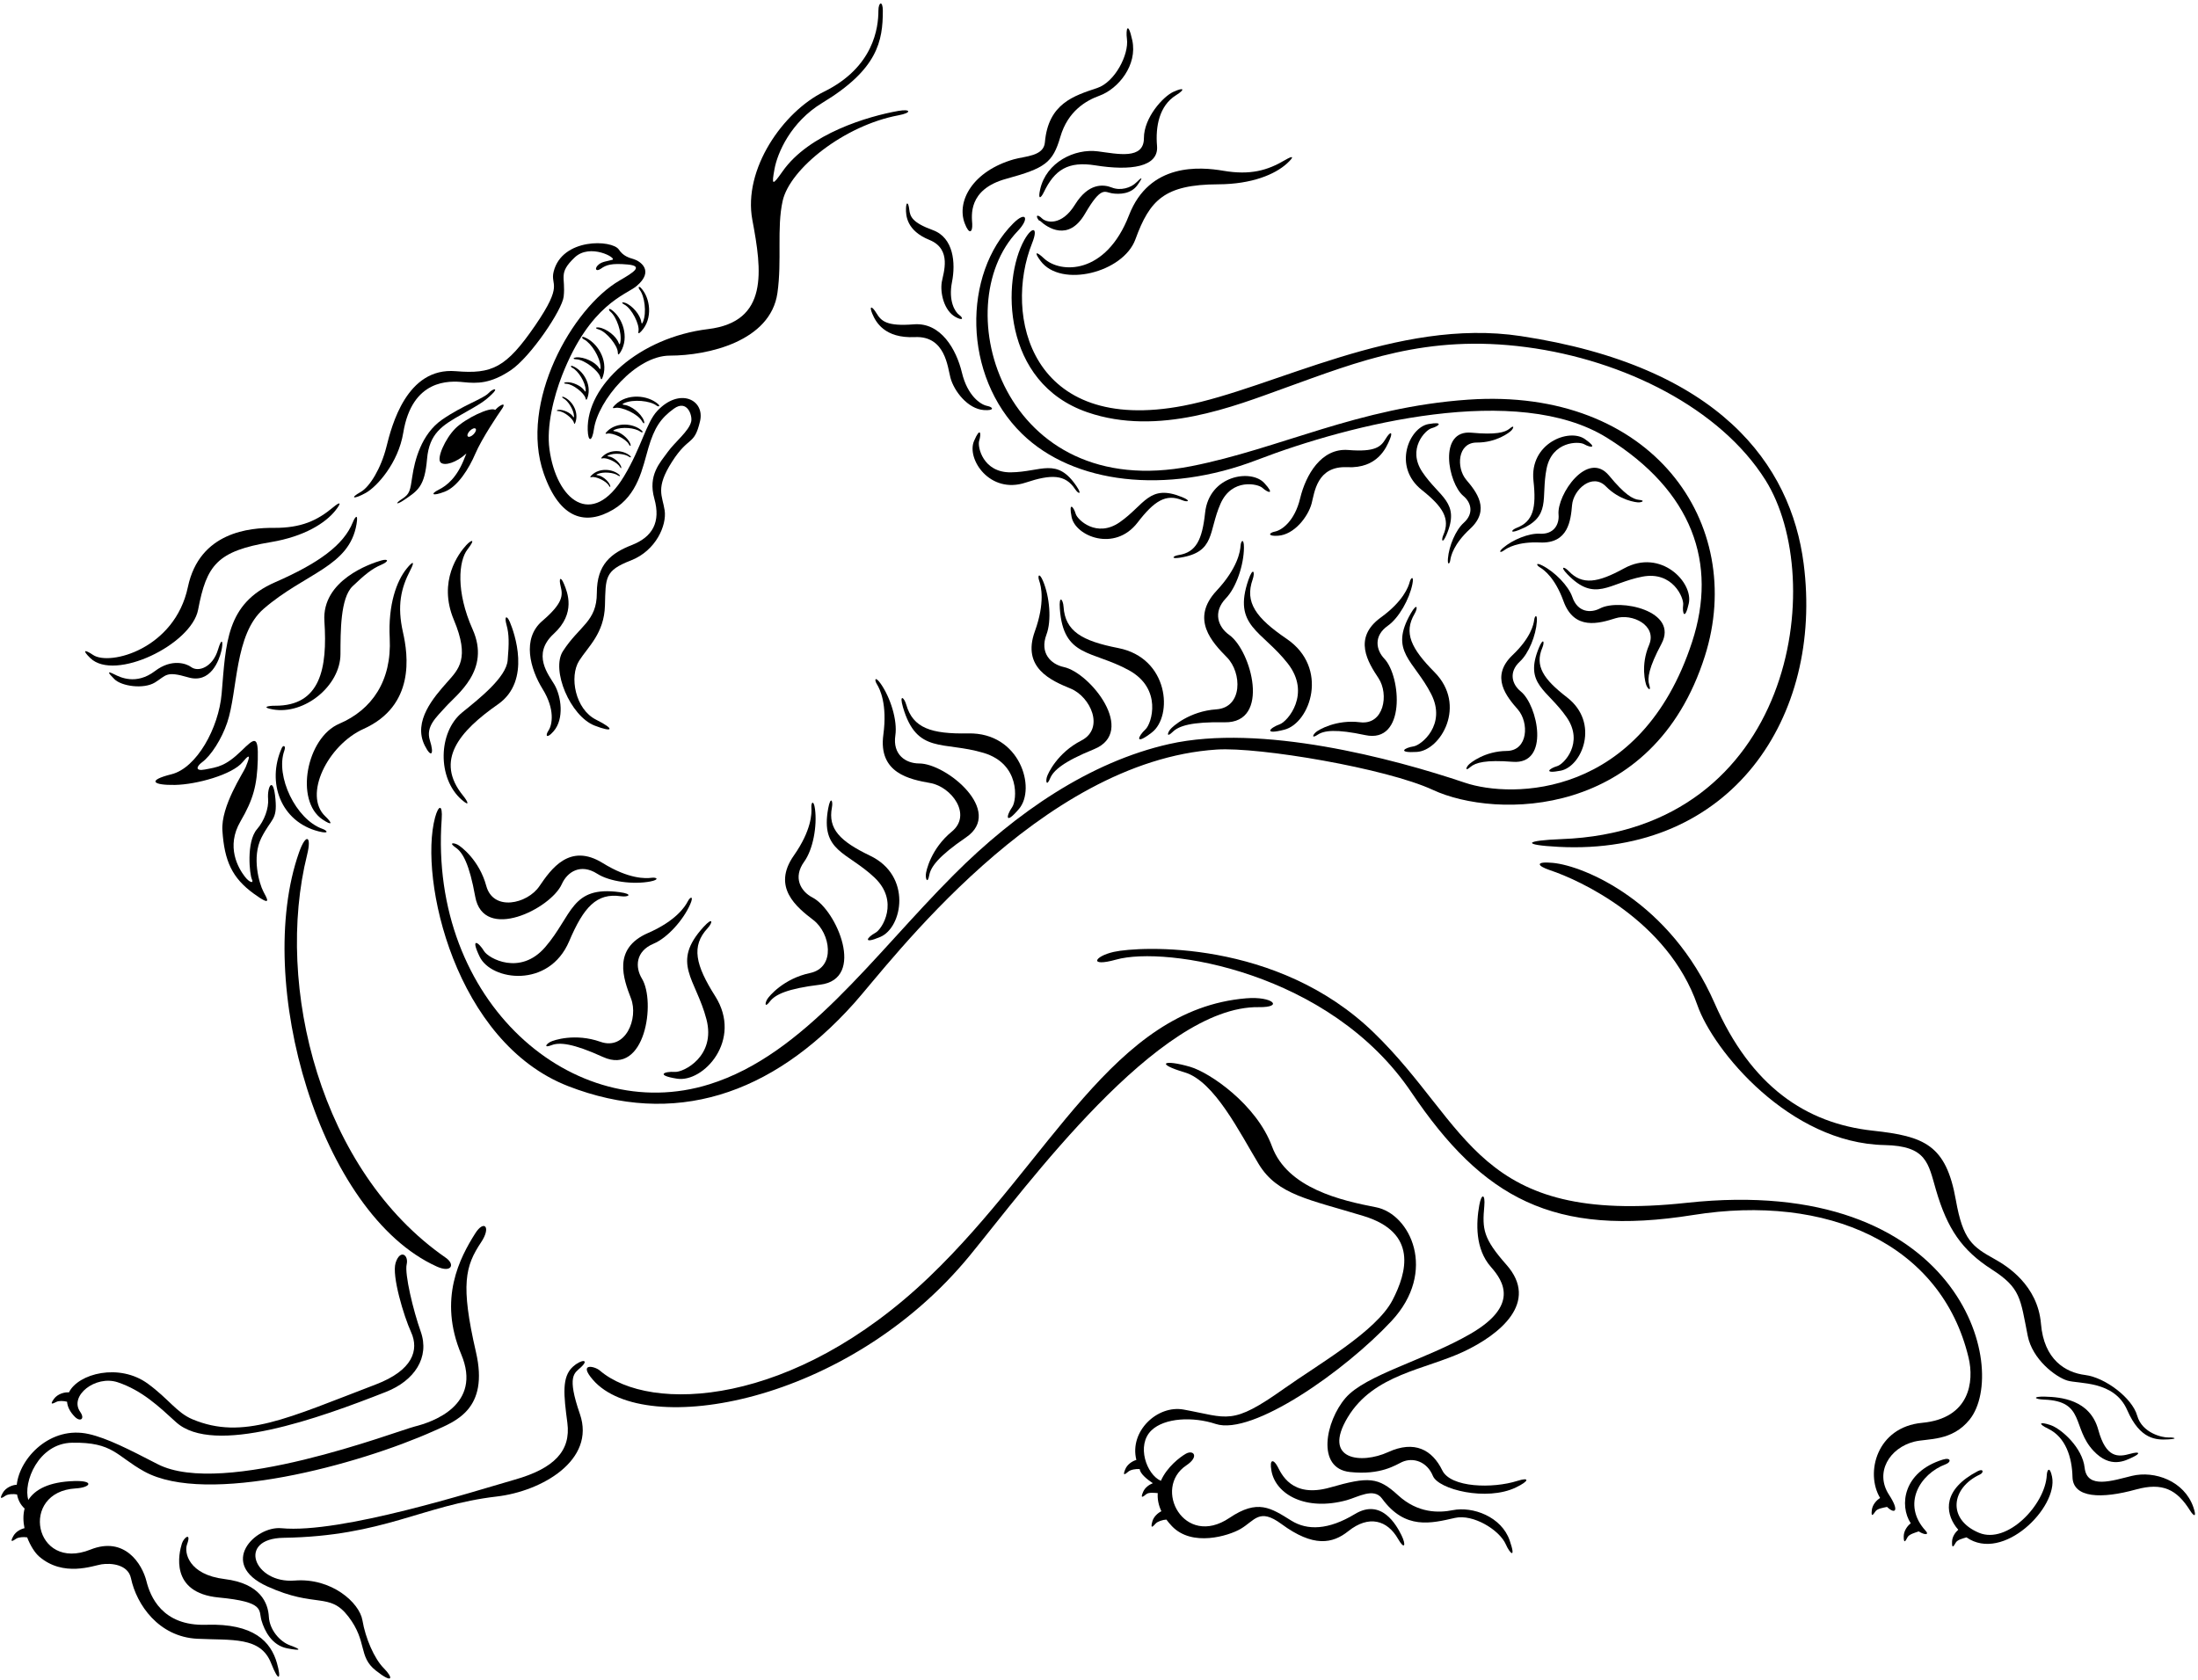 <?xml version="1.0" encoding="UTF-8"?>
<svg xmlns="http://www.w3.org/2000/svg" xmlns:xlink="http://www.w3.org/1999/xlink" width="497pt" height="380pt" viewBox="0 0 497 380" version="1.1">
<g id="surface1">
<path style=" stroke:none;fill-rule:nonzero;fill:rgb(0%,0%,0%);fill-opacity:1;" d="M 110.496 88.875 C 109.254 90.195 104.809 91.562 99.996 94.875 C 95.184 98.188 93.746 104.312 93.246 107.625 C 92.746 110.938 92.684 111.688 90.934 112.812 C 89.184 113.938 89.621 114.25 91.371 113.062 C 94.492 110.945 96.023 110.055 96.559 103.812 C 97.059 98 99.996 96.188 104.434 93.688 C 108.793 91.23 109.59 90.719 111.246 89.125 C 112.809 87.625 111.496 87.812 110.496 88.875 "/>
<path style=" stroke:none;fill-rule:nonzero;fill:rgb(0%,0%,0%);fill-opacity:1;" d="M 112.809 91.938 C 112.594 92.086 112.305 92.355 111.973 92.699 C 110.906 91.895 105.199 94.641 102.945 96.906 C 100.656 99.211 98.688 103.645 99.621 104.57 C 100.508 105.453 103.23 104.594 105.461 102.543 C 105.34 102.824 105.227 103.102 105.121 103.375 C 103.371 108 101.059 109.812 99.184 110.75 C 97.309 111.688 97.621 112.312 100.559 111.188 C 103.496 110.062 106.059 105.938 107.496 102.562 C 108.934 99.188 112.703 93.598 113.434 92.562 C 114.184 91.5 114.008 91.105 112.809 91.938 Z M 107.066 98.219 C 106.586 98.703 106.012 98.91 105.785 98.688 C 105.562 98.465 105.77 97.891 106.254 97.406 C 106.738 96.926 107.312 96.715 107.535 96.938 C 107.762 97.16 107.551 97.734 107.066 98.219 "/>
<path style=" stroke:none;fill-rule:nonzero;fill:rgb(0%,0%,0%);fill-opacity:1;" d="M 82.746 111.438 C 85.211 110.051 90.051 104.742 91.184 97.855 C 93.184 85.688 101.621 86.082 104.789 86.418 C 107.953 86.75 110.953 86.75 115.453 83.75 C 119.953 80.75 127.121 70.082 127.453 67.082 C 127.953 62.602 126.102 61.879 129.934 58.23 C 133.434 54.895 139.621 58.418 138.453 58.75 C 137.289 59.082 136.227 59.145 135.453 59.75 C 134.281 60.672 134.727 61.582 135.891 60.75 C 137.059 59.918 138.246 59.48 141.914 59.812 C 145.578 60.145 143.289 61.582 140.121 63.418 C 129.355 69.648 117.332 91.07 122.953 107.082 C 126.621 117.531 132.504 118.852 138.621 115.25 C 144.289 111.918 145.289 105.75 146.621 101.25 C 147.953 96.75 149.371 94.582 152.371 92.418 C 155.371 90.25 156.609 93.938 156.289 95.332 C 155.789 97.5 152.621 99.918 150.953 102.25 C 149.289 104.582 146.453 107.418 147.953 112.75 C 149.453 118.082 147.539 121.418 142.871 123.25 C 138.203 125.082 134.953 127.582 134.953 134.082 C 134.953 140.582 131.008 141.48 127.289 147.25 C 124.547 151.496 128.957 161.941 134.453 164.082 C 138.543 165.676 139.227 164.969 134.789 162.75 C 130.055 160.383 128.688 153.004 130.953 149.418 C 132.953 146.25 136.621 143.25 136.789 136.918 C 136.953 130.582 136.715 129.043 142.621 126.75 C 148.355 124.523 150.789 118.75 150.289 115.418 C 149.789 112.082 148.121 110.418 151.953 104.418 C 155.789 98.418 156.953 100.918 158.289 95.25 C 159.434 90.379 153.652 87.551 148.621 92.918 C 146.121 95.582 145.035 101.172 141.121 107.668 C 133.84 119.746 125.801 113.078 124.238 101.578 C 123.539 96.434 125.172 89.777 127.121 84.812 C 133.434 68.75 141.559 66.688 143.934 64.688 C 148.086 61.191 144.66 59.008 143.312 58.609 C 142.215 58.285 140.918 57.914 139.934 56.438 C 138.426 54.176 127.105 53.746 125.184 61.438 C 124.371 64.688 127.559 64.062 120.996 73.625 C 114.434 83.188 111.246 84.625 103.059 83.938 C 91.922 83.004 88.559 96.312 87.371 101.062 C 86.184 105.812 83.652 110.074 81.559 111.25 C 78.891 112.75 80.078 112.938 82.746 111.438 "/>
<path style=" stroke:none;fill-rule:nonzero;fill:rgb(0%,0%,0%);fill-opacity:1;" d="M 122.621 140.418 C 117.953 144.418 119.871 151.25 122.703 155.832 C 125.539 160.418 124.871 163.918 124.039 165.168 C 123.203 166.418 123.621 167.168 125.203 165.332 C 127.609 162.551 126.914 157.504 125.371 154.832 C 124.121 152.668 120.121 148 125.203 143.332 C 130.289 138.668 128.289 133.918 127.539 132.082 C 126.789 130.25 126.289 130.668 126.789 132.668 C 127.289 134.668 127.289 136.418 122.621 140.418 "/>
<path style=" stroke:none;fill-rule:nonzero;fill:rgb(0%,0%,0%);fill-opacity:1;" d="M 104.539 161.082 C 99.02 165.543 98.859 176.012 104.371 180.832 C 106.371 182.582 105.789 181.25 104.703 179.918 C 98.227 171.941 103.879 165.363 112.621 159.25 C 120.254 153.914 116.23 142.906 115.289 140.668 C 114.621 139.082 113.953 139.25 114.539 141.332 C 115.121 143.418 115.121 145.5 114.789 149.332 C 114.453 153.168 108.453 157.918 104.539 161.082 "/>
<path style=" stroke:none;fill-rule:nonzero;fill:rgb(0%,0%,0%);fill-opacity:1;" d="M 62.199 159.59 C 60.48 159.582 59.078 159.961 61.695 160.426 C 68.906 161.699 76.965 155.02 76.984 147.922 C 77 142.887 76.945 135.234 79.723 132.574 C 82.504 129.914 84.129 128.609 86.117 127.758 C 88.105 126.906 87.82 126.281 86.168 126.754 C 83.832 127.422 72.73 131.184 73.352 140.473 C 74.062 151.117 72.477 159.645 62.199 159.59 "/>
<path style=" stroke:none;fill-rule:nonzero;fill:rgb(0%,0%,0%);fill-opacity:1;" d="M 106.871 142.332 C 103.039 133.75 103.703 126.832 105.703 124.25 C 107.703 121.668 106.539 122.082 105.453 123.25 C 103.727 125.109 98.953 131.418 102.621 140.168 C 106.289 148.918 103.703 151.332 101.121 154.25 C 98.184 157.566 93.281 163.07 96.039 168.582 C 97.496 171.5 98.227 170.652 97.203 167.418 C 96.203 164.25 98.703 162.168 100.703 159.918 C 103.297 157 111.004 151.582 106.871 142.332 "/>
<path style=" stroke:none;fill-rule:nonzero;fill:rgb(0%,0%,0%);fill-opacity:1;" d="M 76.703 163.668 C 69.316 166.816 66.566 181.074 72.953 185.332 C 75.203 186.832 75.203 186.168 73.539 184.582 C 68.508 179.805 74.121 168.473 82.203 164.832 C 93.895 159.57 92.289 148.168 91.121 143 C 89.758 136.953 90.652 133.027 92.789 128.918 C 93.871 126.832 93.371 126.832 91.953 128.582 C 89.703 131.367 87.734 136.633 88.121 144.332 C 88.602 153.98 84.082 160.52 76.703 163.668 "/>
<path style=" stroke:none;fill-rule:nonzero;fill:rgb(0%,0%,0%);fill-opacity:1;" d="M 20.434 148.832 C 25.961 154.164 43.301 145.762 44.797 137.871 C 46.715 127.773 49.078 124.617 61.246 122.59 C 68.852 121.32 73.574 118.273 75.812 115.48 C 77.219 113.723 77.113 113.23 75.309 114.734 C 71.75 117.703 68.105 119.414 61.906 119.371 C 56.609 119.336 45.125 120.207 42.484 132.746 C 39.527 146.766 24.797 150.648 21.039 148.102 C 19.137 146.812 18.484 146.953 20.434 148.832 "/>
<path style=" stroke:none;fill-rule:nonzero;fill:rgb(0%,0%,0%);fill-opacity:1;" d="M 42.539 153.168 C 47.621 154.668 49.539 149.332 50.039 147.25 C 50.539 145.168 50.203 143.832 49.289 146.918 C 48.129 150.816 44.895 152.098 43.203 150.832 C 42.203 150.082 38.871 148.832 35.039 151.75 C 30.785 154.984 27.141 153.137 25.871 152.5 C 24.203 151.668 24.289 152 25.871 153.582 C 27.453 155.168 32.453 155.918 35.039 154.332 C 37.621 152.75 37.453 151.668 42.539 153.168 "/>
<path style=" stroke:none;fill-rule:nonzero;fill:rgb(0%,0%,0%);fill-opacity:1;" d="M 50.121 156.832 C 49.453 164.668 44.453 173.668 38.789 175.082 C 33.121 176.5 34.621 177.582 39.539 177.5 C 44.453 177.418 52.539 175.168 54.871 172.332 C 57.203 169.5 56.039 172.25 55.539 173.5 C 55.039 174.75 49.918 182.281 50.289 187.832 C 50.742 194.695 52.473 198.527 57.371 202.082 C 61.621 205.168 60.453 203.332 59.539 201.582 C 58.621 199.832 56.871 193.832 59.121 189.418 C 61.371 185 62.703 185.5 62.289 180.75 C 61.809 175.266 60.395 177.844 60.621 180.668 C 60.789 182.75 59.789 185.582 58.121 187.5 C 55.629 190.367 56.453 197.832 56.953 198.832 C 57.453 199.832 56.445 199.637 55.371 198.25 C 53.883 196.324 51.027 191.48 54.371 185.75 C 57.289 180.75 58.121 177.582 58.289 171.832 C 58.453 166.082 57.539 166.918 54.621 169.75 C 50.949 173.316 49.234 173.461 46.293 174.02 C 44.137 174.43 44.348 173.359 45.719 172.348 C 47.715 170.875 50.117 167.133 51.371 163.418 C 53.797 156.23 52.973 143.41 59.621 137.668 C 69.059 129.516 79.008 128.18 80.621 118.5 C 81.039 116 80.289 116.832 79.789 118.082 C 77.719 123.258 72.027 127.375 62.203 131.668 C 51.098 136.52 51.09 145.453 50.121 156.832 "/>
<path style=" stroke:none;fill-rule:nonzero;fill:rgb(0%,0%,0%);fill-opacity:1;" d="M 72.039 188 C 74.562 188.641 74.039 187.832 72.871 187.418 C 66.906 185.285 62.227 175.52 64.289 169.75 C 64.703 168.582 64.039 168.418 63.703 169.168 C 60.234 176.977 63.52 185.844 72.039 188 "/>
<path style=" stroke:none;fill-rule:nonzero;fill:rgb(0%,0%,0%);fill-opacity:1;" d="M 132.891 97.23 C 132.977 100.043 133.883 99.934 134.289 97.082 C 135.223 90.523 143.797 80.418 151.453 80.418 C 160.121 80.418 174.238 77.172 175.789 66.25 C 176.836 58.863 175.609 51.586 176.965 45.457 C 178.586 38.137 190.918 28.363 203.121 26.082 C 206.273 25.496 205.953 24.582 203.121 25.082 C 196.312 26.285 182.93 30.215 176.953 38.75 C 174.621 42.082 174.453 41.918 175.121 38.25 C 175.789 34.582 178.789 27.582 185.953 23.25 C 198.453 15.691 199.621 9.309 199.621 2.418 C 199.621 0.082 198.621 0.418 198.621 2.418 C 198.621 6.164 197.621 15.188 186.289 20.75 C 177.121 25.25 167.953 38.25 170.121 49.75 C 172.289 61.25 173.855 72.742 160.121 74.418 C 144.504 76.32 132.594 87.156 132.891 97.23 "/>
<path style=" stroke:none;fill-rule:nonzero;fill:rgb(0%,0%,0%);fill-opacity:1;" d="M 98.789 286.418 C 102.121 287.918 102.953 285.918 100.789 284.418 C 72.492 264.828 62.027 223.004 69.453 193.25 C 70.512 189.012 69.188 188.312 67.621 192.75 C 57.289 222.027 72.309 274.5 98.789 286.418 "/>
<path style=" stroke:none;fill-rule:nonzero;fill:rgb(0%,0%,0%);fill-opacity:1;" d="M 65.621 372.082 C 63.289 371.25 60.953 368.582 60.789 365.582 C 60.621 362.582 58.953 358.082 50.789 357.082 C 42.621 356.082 41.621 351.082 42.289 349.25 C 43.332 346.379 41.57 347.66 41.137 349.023 C 40.461 351.141 38.258 360.184 49.453 361.25 C 59.953 362.25 58.453 364.082 59.121 366.418 C 59.789 368.75 61.453 372.082 64.953 372.75 C 68.453 373.418 67.953 372.918 65.621 372.082 "/>
<path style=" stroke:none;fill-rule:nonzero;fill:rgb(0%,0%,0%);fill-opacity:1;" d="M 131.289 309.25 C 133.453 307.25 131.371 307.395 129.539 309.062 C 126.996 311.375 127.453 315.418 128.289 321.75 C 129.129 328.145 125.227 332.078 116.453 334.582 C 107.344 337.188 77.121 346.867 63.621 345.582 C 57.719 345.02 49.176 353.625 60.453 358.75 C 71.453 363.75 74.453 359.918 78.789 365.582 C 83.121 371.25 80.953 374.582 84.953 377.75 C 88.953 380.918 88.953 379.418 86.789 377.25 C 84.621 375.082 82.621 370.418 81.953 366.418 C 81.289 362.418 74.953 356.75 66.621 357.418 C 57.461 358.148 53.469 347.918 64.121 347.75 C 86.75 347.398 95.617 340.348 112.289 338.418 C 122.531 337.23 134.734 330.184 131.121 319.75 C 128.121 311.082 129.902 310.527 131.289 309.25 "/>
<path style=" stroke:none;fill-rule:nonzero;fill:rgb(0%,0%,0%);fill-opacity:1;" d="M 281.789 225.75 C 251.598 228.266 237.699 262.348 210.121 288.75 C 179.336 318.227 146.965 319.637 135.621 309.918 C 134.453 308.918 130.621 308.082 134.121 312.082 C 145.738 325.363 191.711 317.559 219.289 283.918 C 232.164 268.207 261.91 227.406 284.621 227.75 C 290.375 227.836 287.789 225.25 281.789 225.75 "/>
<path style=" stroke:none;fill-rule:nonzero;fill:rgb(0%,0%,0%);fill-opacity:1;" d="M 328.496 341.5 C 325.371 342.125 320.621 342.25 316.121 338.125 C 311.621 334 309.496 333.875 300.746 336.375 C 291.996 338.875 289.695 333.156 288.871 331.625 C 287.996 330 286.977 329.785 287.496 332.625 C 288.469 337.922 295.191 341.789 304.496 339.25 C 307.031 338.559 310.629 336.316 312.496 338.875 C 317.73 346.039 323.637 344.461 328.996 343.25 C 333.098 342.324 339.062 345.969 340.496 349.25 C 341.371 351.25 342.871 352.75 341.371 348.375 C 339.508 342.941 332.984 340.602 328.496 341.5 "/>
<path style=" stroke:none;fill-rule:nonzero;fill:rgb(0%,0%,0%);fill-opacity:1;" d="M 343.121 334.875 C 337.508 336.66 328.031 336.426 326.121 332.5 C 323.871 327.875 319.871 325.625 313.871 328.375 C 307.871 331.125 298.871 330.25 304.746 320.5 C 310.621 310.75 322.246 309.75 330.996 305.625 C 339.191 301.762 348.109 294.469 340.621 286 C 335.348 280.035 335.148 277.965 335.621 272.75 C 335.871 270 334.996 269.75 334.496 272.5 C 333.766 276.527 333.52 282.426 337.121 286.5 C 339.996 289.75 343.496 295.25 332.496 301.625 C 322.285 307.543 308.758 310.887 304.246 316.125 C 299.734 321.367 297.551 332.051 305.246 332.875 C 312.246 333.625 315.621 331.25 316.996 330.625 C 319.559 329.461 322.684 330.539 323.996 333.75 C 325.258 336.836 336.152 339.539 342.746 336.375 C 345.871 334.875 345.871 334 343.121 334.875 "/>
<path style=" stroke:none;fill-rule:nonzero;fill:rgb(0%,0%,0%);fill-opacity:1;" d="M 387.703 226.875 C 377.652 203.941 358.293 195.809 351.121 195.125 C 347.184 194.75 347.371 195.75 350.559 196.812 C 357.047 198.973 377.094 208.039 383.809 227.312 C 387.391 237.586 404.668 258.516 426.121 258.938 C 435.684 259.125 435.996 263.062 437.746 269.062 C 440.328 277.918 443.629 282.719 450.371 287.062 C 456.906 291.273 456.809 293.52 458.496 302.062 C 459.559 307.438 464.809 311.375 467.434 312.188 C 470.059 313 478.059 312.125 480.996 318.875 C 483.934 325.625 487.621 325.625 490.184 325.5 C 492.746 325.375 491.559 325 490.309 325.062 C 489.059 325.125 484.371 324.125 483.246 320.125 C 482.121 316.125 475.996 311.5 471.496 310.938 C 466.996 310.375 462.168 307.438 461.496 299.375 C 460.766 290.605 453.766 286.254 451.059 284.75 C 445.984 281.93 443.855 280.457 442.246 271.375 C 440.035 258.895 435.164 256.953 423.496 255.688 C 408.301 254.039 395.93 245.641 387.703 226.875 "/>
<path style=" stroke:none;fill-rule:nonzero;fill:rgb(0%,0%,0%);fill-opacity:1;" d="M 474.453 323.332 C 472.574 316.438 465.863 315.93 462.453 315.832 C 459.453 315.75 459.953 316.418 462.203 316.5 C 471.535 316.844 468.457 322.848 473.371 328.082 C 477.203 332.168 480.539 330.332 482.289 329.5 C 484.098 328.641 483.789 328.168 481.703 328.75 C 478.945 329.523 476.215 329.781 474.453 323.332 "/>
<path style=" stroke:none;fill-rule:nonzero;fill:rgb(0%,0%,0%);fill-opacity:1;" d="M 495.953 340.832 C 493.918 334.926 487.215 332.492 482.039 333.75 C 477.719 334.801 471.906 336.836 471.371 331.918 C 470.871 327.332 466.07 323.074 463.621 322.25 C 461.184 321.43 460.703 321.918 463.121 323.082 C 467.117 325.012 468.516 329.598 468.621 334 C 468.738 338.809 475.227 338.973 482.953 336.832 C 489.004 335.16 492.238 336.84 495.203 341.582 C 496.039 342.918 496.789 343.25 495.953 340.832 "/>
<path style=" stroke:none;fill-rule:nonzero;fill:rgb(0%,0%,0%);fill-opacity:1;" d="M 128.496 245.625 C 152.324 254.863 174.406 247.789 193.121 226.875 C 201.23 217.816 235.055 172.102 275.121 169.5 C 284.746 168.875 313.496 173.75 323.996 178.625 C 338.18 185.211 373.77 185.289 385.496 148.375 C 395.012 118.422 373.578 87.508 331.996 90.375 C 307.098 92.094 289.348 101.48 269.402 105.414 C 226.906 113.801 213.762 69.355 230.121 52.25 C 232.871 49.375 231.996 47.625 229.121 50.5 C 217.695 61.926 217.59 84.949 231.121 98.125 C 242.707 109.406 263.621 111.93 284.246 104 C 305.383 95.875 343.148 86.406 363.371 99 C 382.766 111.074 388.395 127.426 382.621 145.125 C 371.074 180.535 341.879 180.59 331.246 177 C 314.926 171.488 285.066 163.594 264.371 168.25 C 246.496 172.27 229.738 183.723 215.68 197.809 C 197.215 216.309 181.953 238.445 160.43 245.188 C 129.598 254.848 96.93 226.43 99.871 185.25 C 100.121 181.75 99.133 182.031 98.371 184.875 C 94.652 198.785 102.965 235.727 128.496 245.625 "/>
<path style=" stroke:none;fill-rule:nonzero;fill:rgb(0%,0%,0%);fill-opacity:1;" d="M 233.371 55 C 234.871 51.25 233.367 51.125 231.621 54.25 C 226.562 63.293 226.414 86.52 245.879 93.23 C 261.945 98.77 279.176 91.824 290.383 87.785 C 307.305 81.684 322.535 75.523 345.121 78.5 C 367.293 81.422 388.992 92.379 399.172 108.527 C 413.398 131.105 405.629 187.777 353.121 189.75 C 344.695 190.066 343.949 191.059 352.371 191.5 C 391.496 193.559 412.297 162.121 407.836 127.473 C 404.949 105.07 388.797 82.801 343.871 76 C 315.797 71.75 288.047 87.82 267.621 91.75 C 232.953 98.414 226.871 71.25 233.371 55 "/>
<path style=" stroke:none;fill-rule:nonzero;fill:rgb(0%,0%,0%);fill-opacity:1;" d="M 109.953 200.332 C 108.371 194.5 104.234 191.391 103.453 191 C 102.453 190.5 101.453 190.582 103.039 191.668 C 104.621 192.75 106.121 195.332 107.453 202.75 C 109.316 213.098 124.539 205.5 127.039 199.918 C 128.273 197.156 131.289 195.188 135.039 197.582 C 137.895 199.406 143.238 200.062 147.039 199.332 C 149.203 198.918 148.539 198.332 147.289 198.5 C 146.039 198.668 142.203 198.832 136.289 195.168 C 128.809 190.531 124.621 196.5 121.953 200.418 C 119.234 204.41 111.539 206.168 109.953 200.332 "/>
<path style=" stroke:none;fill-rule:nonzero;fill:rgb(0%,0%,0%);fill-opacity:1;" d="M 128.703 212.832 C 131.98 205.113 134.914 201.887 140.371 202.668 C 142.121 202.918 143.297 202.184 140.121 201.75 C 129.105 200.238 129.484 206.965 123.289 214.168 C 117.621 220.75 110.426 216.703 109.453 215.082 C 108.203 213 106.289 211.832 108.453 216.332 C 111.078 221.785 124.137 223.605 128.703 212.832 "/>
<path style=" stroke:none;fill-rule:nonzero;fill:rgb(0%,0%,0%);fill-opacity:1;" d="M 155.508 203.848 C 154.934 204.969 152.891 208.215 146.508 210.996 C 138.441 214.508 140.969 221.348 142.672 225.77 C 144.41 230.277 141.473 237.605 135.777 235.59 C 130.078 233.574 125.164 235.207 124.402 235.625 C 123.422 236.164 122.922 237.035 124.715 236.348 C 126.504 235.66 129.484 235.898 136.34 239.02 C 145.91 243.379 148.32 226.535 145.152 221.305 C 143.586 218.719 143.68 215.117 147.785 213.398 C 150.91 212.086 154.492 208.066 156.051 204.523 C 156.941 202.508 156.082 202.723 155.508 203.848 "/>
<path style=" stroke:none;fill-rule:nonzero;fill:rgb(0%,0%,0%);fill-opacity:1;" d="M 159.105 209.59 C 151.594 217.789 157.344 221.305 159.738 230.496 C 161.93 238.902 154.508 242.516 152.621 242.395 C 150.195 242.234 148.148 243.148 153.078 243.926 C 159.059 244.871 167.98 235.168 161.723 225.281 C 157.238 218.199 156.258 213.945 160 209.902 C 161.203 208.605 161.27 207.227 159.105 209.59 "/>
<path style=" stroke:none;fill-rule:nonzero;fill:rgb(0%,0%,0%);fill-opacity:1;" d="M 183.152 220.039 C 177.238 221.285 173.895 225.238 173.465 225.992 C 172.906 226.961 172.934 227.965 174.105 226.445 C 175.277 224.926 177.941 223.578 185.422 222.672 C 195.863 221.41 189.148 205.773 183.719 202.961 C 181.035 201.566 179.242 198.445 181.848 194.84 C 183.836 192.09 184.797 186.797 184.285 182.961 C 183.992 180.77 183.371 181.402 183.465 182.66 C 183.562 183.918 183.508 187.754 179.508 193.453 C 174.449 200.652 180.168 205.176 183.926 208.062 C 187.758 211.008 189.07 218.793 183.152 220.039 "/>
<path style=" stroke:none;fill-rule:nonzero;fill:rgb(0%,0%,0%);fill-opacity:1;" d="M 187.273 182.785 C 185.457 192.629 191.52 192.566 197.73 198.441 C 203.414 203.809 199.477 210.109 197.977 210.914 C 196.051 211.949 194.922 213.625 199.059 211.867 C 204.07 209.734 206.254 198.074 196.762 193.516 C 189.961 190.246 187.18 187.473 188.109 182.602 C 188.406 181.035 187.801 179.949 187.273 182.785 "/>
<path style=" stroke:none;fill-rule:nonzero;fill:rgb(0%,0%,0%);fill-opacity:1;" d="M 215.203 188.066 C 210.527 191.895 209.375 196.941 209.34 197.812 C 209.289 198.93 209.773 199.809 210.117 197.922 C 210.461 196.031 212.207 193.609 218.434 189.363 C 227.121 183.441 213.969 172.645 207.852 172.645 C 204.824 172.645 201.797 170.695 202.453 166.293 C 202.953 162.941 201.371 157.797 199.152 154.625 C 197.887 152.816 197.629 153.664 198.289 154.738 C 198.953 155.809 200.668 159.242 199.738 166.141 C 198.559 174.859 205.719 176.246 210.383 177.078 C 215.137 177.934 219.883 184.242 215.203 188.066 "/>
<path style=" stroke:none;fill-rule:nonzero;fill:rgb(0%,0%,0%);fill-opacity:1;" d="M 230.422 182.906 C 234.328 178.285 230.656 165.621 218.961 165.848 C 210.578 166.012 206.434 164.648 204.918 159.352 C 204.43 157.648 203.281 156.875 204.184 159.953 C 207.301 170.625 213.285 167.531 222.391 170.25 C 230.715 172.734 229.957 180.953 228.875 182.504 C 227.48 184.496 227.199 186.719 230.422 182.906 "/>
<path style=" stroke:none;fill-rule:nonzero;fill:rgb(0%,0%,0%);fill-opacity:1;" d="M 244.488 167.473 C 239.109 170.227 236.922 174.922 236.699 175.762 C 236.418 176.844 236.707 177.805 237.438 176.031 C 238.172 174.258 240.391 172.258 247.371 169.422 C 257.113 165.461 246.531 152.137 240.551 150.844 C 237.594 150.207 235.047 147.664 236.617 143.5 C 237.812 140.328 237.348 134.965 235.848 131.398 C 234.992 129.363 234.562 130.137 234.98 131.324 C 235.402 132.516 236.359 136.23 233.992 142.777 C 231.004 151.051 237.711 153.914 242.094 155.715 C 246.562 157.551 249.871 164.719 244.488 167.473 "/>
<path style=" stroke:none;fill-rule:nonzero;fill:rgb(0%,0%,0%);fill-opacity:1;" d="M 260.453 165.637 C 265.246 161.941 264.328 148.789 252.848 146.547 C 244.617 144.938 240.852 142.73 240.488 137.23 C 240.371 135.469 239.41 134.469 239.645 137.664 C 240.441 148.758 246.945 146.992 255.27 151.57 C 262.883 155.754 260.41 163.629 259.023 164.914 C 257.246 166.57 256.5 168.684 260.453 165.637 "/>
<path style=" stroke:none;fill-rule:nonzero;fill:rgb(0%,0%,0%);fill-opacity:1;" d="M 275.016 160.41 C 268.984 160.824 265.125 164.277 264.59 164.965 C 263.906 165.848 263.789 166.844 265.164 165.504 C 266.535 164.16 269.359 163.195 276.895 163.336 C 287.406 163.531 282.93 147.117 277.941 143.574 C 275.477 141.824 274.133 138.484 277.215 135.273 C 279.562 132.828 281.25 127.719 281.273 123.848 C 281.289 121.641 280.59 122.18 280.508 123.438 C 280.426 124.699 279.84 128.488 275.09 133.578 C 269.082 140.008 274.117 145.277 277.438 148.66 C 280.824 152.105 281.043 159.996 275.016 160.41 "/>
<path style=" stroke:none;fill-rule:nonzero;fill:rgb(0%,0%,0%);fill-opacity:1;" d="M 283.242 131.035 C 283.828 129.367 283.34 128.074 282.297 131.102 C 278.66 141.613 285.336 142.551 291.184 150.035 C 296.535 156.879 291.16 163.145 289.383 163.781 C 287.094 164.602 285.574 166.254 290.414 165.008 C 296.273 163.496 300.605 151.047 290.934 144.465 C 284.004 139.746 281.414 136.234 283.242 131.035 "/>
<path style=" stroke:none;fill-rule:nonzero;fill:rgb(0%,0%,0%);fill-opacity:1;" d="M 312.223 139.637 C 305.809 144.285 309.352 149.809 311.703 153.363 C 314.102 156.992 312.938 164.004 307.539 163.328 C 302.141 162.656 298.141 165.043 297.551 165.559 C 296.793 166.223 296.52 167.082 297.965 166.133 C 299.406 165.184 302.066 164.816 308.699 166.234 C 317.953 168.219 316.82 152.949 313.023 148.961 C 311.145 146.988 310.531 143.809 313.809 141.504 C 316.301 139.746 318.672 135.52 319.359 132.105 C 319.754 130.16 319.039 130.516 318.75 131.613 C 318.465 132.711 317.297 135.961 312.223 139.637 "/>
<path style=" stroke:none;fill-rule:nonzero;fill:rgb(0%,0%,0%);fill-opacity:1;" d="M 319.652 168.777 C 317.492 169.109 315.867 170.309 320.352 170.039 C 325.789 169.711 331.758 159.461 324.348 151.98 C 319.035 146.621 317.352 143.07 319.859 138.797 C 320.664 137.422 320.461 136.195 319.012 138.691 C 313.996 147.352 319.727 149.328 323.609 156.945 C 327.16 163.91 321.336 168.523 319.652 168.777 "/>
<path style=" stroke:none;fill-rule:nonzero;fill:rgb(0%,0%,0%);fill-opacity:1;" d="M 340.672 169.816 C 335.777 169.859 332.488 172.465 332.023 172.992 C 331.426 173.672 331.289 174.473 332.461 173.457 C 333.637 172.438 335.969 171.793 342.051 172.27 C 350.543 172.938 347.715 159.453 343.855 156.348 C 341.945 154.812 341.023 152.047 343.668 149.598 C 345.688 147.734 347.297 143.684 347.504 140.555 C 347.621 138.773 347.031 139.176 346.902 140.188 C 346.777 141.203 346.121 144.238 342.031 148.121 C 336.863 153.031 340.68 157.539 343.203 160.434 C 345.773 163.383 345.566 169.773 340.672 169.816 "/>
<path style=" stroke:none;fill-rule:nonzero;fill:rgb(0%,0%,0%);fill-opacity:1;" d="M 352.129 173.238 C 350.238 173.789 348.93 175.051 352.898 174.277 C 357.711 173.34 361.816 163.484 354.316 157.691 C 348.941 153.543 347.016 150.578 348.746 146.465 C 349.305 145.145 348.973 144.074 347.977 146.473 C 344.531 154.793 349.883 155.875 354.25 162.211 C 358.242 168.004 353.594 172.809 352.129 173.238 "/>
<path style=" stroke:none;fill-rule:nonzero;fill:rgb(0%,0%,0%);fill-opacity:1;" d="M 361.801 137.578 C 359.629 138.715 356.727 138.453 355.543 135.047 C 354.645 132.453 351.578 129.355 348.793 127.91 C 347.207 127.09 347.34 127.793 348.219 128.316 C 349.094 128.836 351.617 130.656 353.535 135.957 C 355.965 142.656 361.621 140.965 365.281 139.812 C 369.016 138.641 374.789 141.387 372.867 145.891 C 370.945 150.395 372.016 154.449 372.312 155.086 C 372.699 155.906 373.379 156.355 372.914 154.871 C 372.453 153.391 372.797 150.992 375.672 145.609 C 379.684 138.098 366.191 135.285 361.801 137.578 "/>
<path style=" stroke:none;fill-rule:nonzero;fill:rgb(0%,0%,0%);fill-opacity:1;" d="M 381.855 136.473 C 382.922 131.691 375.535 123.98 367.227 128.531 C 361.27 131.797 357.781 132.371 354.703 129.141 C 353.719 128.102 352.605 127.977 354.402 129.848 C 360.648 136.34 363.781 131.871 371.336 130.406 C 378.242 129.066 380.785 135.25 380.59 136.766 C 380.34 138.719 380.973 140.422 381.855 136.473 "/>
<path style=" stroke:none;fill-rule:nonzero;fill:rgb(0%,0%,0%);fill-opacity:1;" d="M 363.848 107.566 C 358.973 101.652 352.008 111.914 352.41 116.355 C 352.609 118.551 351.395 120.879 348.156 120.691 C 345.691 120.551 342.059 122.043 339.906 123.863 C 338.676 124.902 339.309 125.035 340.043 124.48 C 340.777 123.93 343.156 122.453 348.227 122.676 C 354.633 122.953 355.164 117.664 355.465 114.223 C 355.766 110.715 360.031 106.852 363.121 109.992 C 366.207 113.137 369.949 113.637 370.582 113.605 C 371.395 113.566 372.004 113.156 370.609 113.035 C 369.215 112.91 367.34 111.805 363.848 107.566 "/>
<path style=" stroke:none;fill-rule:nonzero;fill:rgb(0%,0%,0%);fill-opacity:1;" d="M 342.953 119.363 C 341.754 119.828 341.266 120.715 343.438 119.859 C 350.98 116.887 348.34 112.746 349.707 105.961 C 350.961 99.754 356.977 99.758 358.176 100.441 C 359.711 101.316 361.348 101.375 358.363 99.289 C 354.75 96.762 345.801 100.262 346.742 108.738 C 347.414 114.812 346.699 117.914 342.953 119.363 "/>
<path style=" stroke:none;fill-rule:nonzero;fill:rgb(0%,0%,0%);fill-opacity:1;" d="M 341.367 96.91 C 340.301 97.809 338.191 98.359 332.723 97.848 C 325.094 97.137 327.457 109.309 330.891 112.156 C 332.59 113.562 333.383 116.062 330.969 118.23 C 329.129 119.879 327.629 123.504 327.398 126.316 C 327.27 127.918 327.809 127.566 327.934 126.652 C 328.062 125.742 328.691 123.02 332.422 119.578 C 337.137 115.23 333.762 111.125 331.531 108.488 C 329.258 105.797 329.527 100.051 333.934 100.074 C 338.34 100.102 341.332 97.805 341.758 97.332 C 342.301 96.727 342.438 96.008 341.367 96.91 "/>
<path style=" stroke:none;fill-rule:nonzero;fill:rgb(0%,0%,0%);fill-opacity:1;" d="M 323.672 96.848 C 325.379 96.375 326.57 95.258 322.988 95.898 C 318.648 96.68 314.82 105.496 321.496 110.805 C 326.277 114.609 327.969 117.305 326.359 120.984 C 325.84 122.164 326.125 123.133 327.051 120.988 C 330.262 113.543 325.465 112.5 321.613 106.742 C 318.098 101.477 322.344 97.215 323.672 96.848 "/>
<path style=" stroke:none;fill-rule:nonzero;fill:rgb(0%,0%,0%);fill-opacity:1;" d="M 313.301 99.258 C 312.234 101.02 310.992 102.254 304.867 101.762 C 298.738 101.266 295.242 107.441 293.984 112.68 C 292.73 117.922 289.773 119.914 288.301 120.203 C 286.828 120.492 286.59 121.316 289.004 121.148 C 292.672 120.895 295.766 116.844 296.574 113.867 C 297.23 111.453 297.723 105.328 304.617 105.648 C 311.512 105.969 313.473 101.203 314.246 99.379 C 315.016 97.555 314.367 97.492 313.301 99.258 "/>
<path style=" stroke:none;fill-rule:nonzero;fill:rgb(0%,0%,0%);fill-opacity:1;" d="M 223.188 91.785 C 221.715 91.496 218.762 89.504 217.504 84.266 C 216.25 79.023 212.75 72.852 206.625 73.344 C 200.496 73.836 199.254 72.605 198.188 70.84 C 197.121 69.074 196.473 69.137 197.246 70.961 C 198.02 72.785 199.98 76.551 206.871 76.23 C 213.766 75.91 214.262 83.039 214.918 85.453 C 215.727 88.43 218.816 92.477 222.484 92.73 C 224.902 92.898 224.664 92.074 223.188 91.785 "/>
<path style=" stroke:none;fill-rule:nonzero;fill:rgb(0%,0%,0%);fill-opacity:1;" d="M 272.492 115.957 C 271.84 122.031 270.477 124.906 266.504 125.516 C 265.23 125.711 264.566 126.473 266.871 126.102 C 274.879 124.824 273.188 120.215 275.988 113.883 C 278.551 108.09 284.426 109.391 285.445 110.316 C 286.758 111.504 288.344 111.914 285.879 109.234 C 282.895 105.984 273.402 107.477 272.492 115.957 "/>
<path style=" stroke:none;fill-rule:nonzero;fill:rgb(0%,0%,0%);fill-opacity:1;" d="M 267.316 112.422 C 259.82 109.344 258.859 114.156 253.168 118.105 C 247.965 121.711 243.629 117.539 243.238 116.219 C 242.738 114.52 241.602 113.348 242.305 116.918 C 243.16 121.246 252.039 124.918 257.234 118.152 C 260.957 113.309 263.621 111.566 267.328 113.117 C 268.516 113.613 269.48 113.312 267.316 112.422 "/>
<path style=" stroke:none;fill-rule:nonzero;fill:rgb(0%,0%,0%);fill-opacity:1;" d="M 228.57 106.812 C 222.238 106.887 220.984 101.004 221.402 99.691 C 221.938 98.004 221.652 96.391 220.234 99.746 C 218.52 103.809 223.816 111.824 231.91 109.133 C 237.711 107.203 240.891 107.254 243.094 110.613 C 243.801 111.691 244.766 111.98 243.473 110.035 C 238.988 103.281 235.492 106.73 228.57 106.812 "/>
<path style=" stroke:none;fill-rule:nonzero;fill:rgb(0%,0%,0%);fill-opacity:1;" d="M 255.277 48.688 C 250.051 62.188 239.754 61.93 236.02 58.398 C 234.348 56.816 233.684 56.855 235.301 59.02 C 239.898 65.172 253.988 61.66 256.734 54.117 C 259.973 45.238 263.285 41.727 275.43 41.68 C 283.141 41.652 288.293 39.41 290.953 37.012 C 292.621 35.5 292.598 35.004 290.574 36.195 C 286.586 38.551 282.715 39.652 276.602 38.613 C 271.379 37.727 259.906 36.734 255.277 48.688 "/>
<path style=" stroke:none;fill-rule:nonzero;fill:rgb(0%,0%,0%);fill-opacity:1;" d="M 219.836 50.656 C 219.746 48.918 218.742 42.84 227.52 40.434 C 236.297 38.031 238.047 36.82 239.754 30.961 C 241.461 25.098 245.586 22.738 248.578 21.652 C 252.883 20.09 257.246 14.707 256.02 9.094 C 255.031 4.574 254.527 6.637 254.816 8.801 C 255.293 12.352 252.09 18.559 248.102 19.898 C 242.891 21.645 237.023 23.359 236.266 32.199 C 235.996 35.355 231.762 35.305 229.234 36.031 C 219.965 38.691 216.223 45.484 218.141 50.516 C 219.168 53.215 219.93 52.5 219.836 50.656 "/>
<path style=" stroke:none;fill-rule:nonzero;fill:rgb(0%,0%,0%);fill-opacity:1;" d="M 248.258 34.227 C 242.973 33.543 236.578 36.699 235.203 42.797 C 234.637 45.289 235.348 44.875 236.027 43.457 C 238.453 38.418 241.488 36.395 247.684 37.395 C 255.602 38.668 262.031 37.793 261.621 33.004 C 261.242 28.617 262.129 23.906 265.887 21.551 C 268.164 20.125 267.633 19.695 265.301 20.777 C 262.953 21.863 258.652 26.625 258.656 31.234 C 258.664 36.184 252.668 34.797 248.258 34.227 "/>
<path style=" stroke:none;fill-rule:nonzero;fill:rgb(0%,0%,0%);fill-opacity:1;" d="M 245.328 48.344 C 249.043 41.965 249.766 43.453 251.445 43.715 C 253.125 43.977 255.73 43.895 257.184 41.867 C 258.633 39.836 258.168 40.008 256.953 41.246 C 255.738 42.484 253.359 43.188 251.406 42.41 C 249.449 41.637 246.102 41.379 243.07 46.273 C 240.039 51.172 236.566 50.34 235.598 49.379 C 234.629 48.418 234.008 48.645 234.879 49.82 L 235.199 49.965 C 236.812 51.48 241.609 54.727 245.328 48.344 "/>
<path style=" stroke:none;fill-rule:nonzero;fill:rgb(0%,0%,0%);fill-opacity:1;" d="M 144.648 65.539 C 145.746 66.941 146.258 70.68 145.395 72.77 C 145.23 73.168 145.074 73.371 144.988 72.742 C 144.77 71.199 142.969 69.066 141.359 68.477 C 140.781 68.266 140.262 68.387 141.203 68.891 C 142.871 69.781 144.66 73.414 144.371 74.863 C 144.254 75.453 144.387 75.574 145.035 74.875 C 147.664 72.031 147.055 67.371 144.93 65.117 C 144.438 64.594 144.215 64.984 144.648 65.539 "/>
<path style=" stroke:none;fill-rule:nonzero;fill:rgb(0%,0%,0%);fill-opacity:1;" d="M 139.859 77.477 C 139.328 76.012 137.129 74.297 135.43 74.055 C 134.82 73.965 134.336 74.191 135.363 74.492 C 137.18 75.02 139.68 78.203 139.695 79.68 C 139.703 80.281 139.859 80.371 140.348 79.555 C 142.332 76.23 140.773 71.797 138.227 70.027 C 137.637 69.617 137.504 70.051 138.039 70.5 C 139.406 71.645 140.676 75.195 140.266 77.422 C 140.188 77.844 140.078 78.074 139.859 77.477 "/>
<path style=" stroke:none;fill-rule:nonzero;fill:rgb(0%,0%,0%);fill-opacity:1;" d="M 135.414 83.152 C 134.566 81.844 132.035 80.668 130.324 80.812 C 129.715 80.863 129.289 81.195 130.359 81.254 C 132.246 81.359 135.402 83.898 135.754 85.332 C 135.895 85.922 136.066 85.973 136.355 85.066 C 137.543 81.379 135.027 77.41 132.145 76.262 C 131.48 75.996 131.441 76.445 132.07 76.762 C 133.656 77.57 135.695 80.746 135.797 83.004 C 135.816 83.434 135.762 83.684 135.414 83.152 "/>
<path style=" stroke:none;fill-rule:nonzero;fill:rgb(0%,0%,0%);fill-opacity:1;" d="M 132.395 90.051 C 132.508 90.52 132.648 90.562 132.879 89.836 C 133.828 86.887 131.816 83.711 129.512 82.793 C 128.977 82.578 128.949 82.941 129.449 83.195 C 130.719 83.84 132.352 86.379 132.434 88.188 C 132.445 88.531 132.402 88.73 132.129 88.305 C 131.449 87.258 129.422 86.32 128.055 86.434 C 127.566 86.477 127.227 86.742 128.082 86.789 C 129.594 86.871 132.117 88.902 132.395 90.051 "/>
<path style=" stroke:none;fill-rule:nonzero;fill:rgb(0%,0%,0%);fill-opacity:1;" d="M 129.547 94.18 C 129.004 93.34 127.383 92.59 126.285 92.684 C 125.895 92.715 125.625 92.926 126.309 92.965 C 127.52 93.031 129.539 94.656 129.762 95.574 C 129.852 95.949 129.961 95.984 130.148 95.402 C 130.906 93.047 129.297 90.504 127.453 89.77 C 127.023 89.598 127.004 89.887 127.402 90.09 C 128.422 90.605 129.723 92.637 129.789 94.086 C 129.801 94.359 129.766 94.52 129.547 94.18 "/>
<path style=" stroke:none;fill-rule:nonzero;fill:rgb(0%,0%,0%);fill-opacity:1;" d="M 141.145 91.156 C 143.207 90.23 146.961 90.621 148.395 91.676 C 148.961 92.09 149.348 91.855 148.809 91.379 C 146.484 89.324 141.809 88.867 139.051 91.586 C 138.375 92.254 138.496 92.387 139.086 92.246 C 140.523 91.91 144.211 93.586 145.156 95.223 C 145.688 96.152 145.797 95.625 145.566 95.055 C 144.926 93.465 142.734 91.73 141.188 91.566 C 140.555 91.496 140.75 91.336 141.145 91.156 "/>
<path style=" stroke:none;fill-rule:nonzero;fill:rgb(0%,0%,0%);fill-opacity:1;" d="M 138.969 97.184 C 140.621 96.441 143.621 96.754 144.77 97.598 C 145.223 97.93 145.531 97.742 145.102 97.363 C 143.242 95.719 139.5 95.352 137.297 97.527 C 136.754 98.062 136.852 98.164 137.324 98.059 C 138.473 97.789 141.422 99.129 142.18 100.438 C 142.605 101.18 142.691 100.758 142.508 100.305 C 141.992 99.031 140.242 97.645 139.004 97.512 C 138.496 97.457 138.656 97.328 138.969 97.184 "/>
<path style=" stroke:none;fill-rule:nonzero;fill:rgb(0%,0%,0%);fill-opacity:1;" d="M 137.586 102.949 C 138.902 102.355 141.305 102.605 142.223 103.281 C 142.586 103.547 142.832 103.398 142.488 103.094 C 141.004 101.777 138.008 101.484 136.242 103.227 C 135.809 103.652 135.891 103.734 136.266 103.648 C 137.184 103.434 139.547 104.504 140.148 105.551 C 140.492 106.145 140.559 105.809 140.414 105.445 C 140.004 104.426 138.602 103.316 137.609 103.211 C 137.203 103.168 137.332 103.062 137.586 102.949 "/>
<path style=" stroke:none;fill-rule:nonzero;fill:rgb(0%,0%,0%);fill-opacity:1;" d="M 135.102 107.199 C 136.422 106.605 138.824 106.855 139.742 107.527 C 140.105 107.797 140.352 107.645 140.008 107.34 C 138.52 106.023 135.527 105.73 133.762 107.473 C 133.328 107.898 133.406 107.984 133.785 107.895 C 134.703 107.68 137.062 108.75 137.668 109.801 C 138.012 110.395 138.078 110.059 137.93 109.691 C 137.52 108.676 136.121 107.566 135.129 107.461 C 134.723 107.414 134.852 107.312 135.102 107.199 "/>
<path style=" stroke:none;fill-rule:nonzero;fill:rgb(0%,0%,0%);fill-opacity:1;" d="M 204.859 47.117 C 204.809 48.723 204.98 52.156 210.16 54.258 C 215.34 56.355 213.289 61.766 212.953 63.766 C 212.543 66.23 213.449 70.254 216.059 71.684 C 217.781 72.625 217.887 71.938 216.898 71.227 C 215.91 70.516 214.414 68.047 215.262 63.766 C 216.113 59.484 215.629 53.758 210.953 52.047 C 206.277 50.336 205.781 49.008 205.594 47.348 C 205.406 45.691 204.906 45.516 204.859 47.117 "/>
<path style=" stroke:none;fill-rule:nonzero;fill:rgb(0%,0%,0%);fill-opacity:1;" d="M 12.789 317 C 13.312 316.738 14.391 316.773 15.164 316.98 C 15.246 318.09 15.793 319.254 16.953 320.418 C 18.121 321.582 19.289 320.918 18.121 319.25 C 15.602 315.652 21.586 310.906 26.621 312.582 C 32.121 314.418 35.953 318.082 39.789 321.582 C 48.27 329.328 72.254 320.672 87.289 314.75 C 93.68 312.23 97.23 306.988 95.121 301.082 C 93.453 296.418 91.453 288.082 91.953 285.918 C 92.453 283.75 90.453 282.418 89.453 285.582 C 88.547 288.461 91.289 297.582 92.953 301.25 C 94.801 305.309 93.332 309.887 84.953 313.082 C 65.023 320.688 54.934 325.723 43.535 320.957 C 39.957 319.461 38.199 316.398 33.453 312.918 C 26.996 308.18 17.699 310.578 15.586 314.867 C 14.652 314.77 13.039 315.18 12.203 316.332 C 11.121 317.832 11.957 317.418 12.789 317 "/>
<path style=" stroke:none;fill-rule:nonzero;fill:rgb(0%,0%,0%);fill-opacity:1;" d="M 46.621 367.418 C 36.621 367.75 33.953 360.918 33.121 357.582 C 32.148 353.684 28.207 347.316 20.453 350.418 C 7.711 355.516 4.254 337.32 17.121 336.582 C 20.488 336.391 21.48 334.777 16.789 334.918 C 11.02 335.09 7.895 336.844 6.414 339.184 C 5.16 335.293 8.645 326.387 16.289 326.25 C 25.621 326.082 26.289 329.25 32.621 332.75 C 46.734 340.547 81.066 331.23 98.121 323.582 C 102.953 321.418 110.621 318.75 107.621 305.75 C 104.09 290.438 105.211 286.281 108.789 280.918 C 111.121 277.418 109.453 275.75 107.453 278.918 C 104.016 284.359 99.016 293.707 104.289 306.25 C 109.121 317.75 97.789 321.582 93.789 322.582 C 89.789 323.582 50.453 338.75 35.621 331.082 C 29.109 327.719 24.227 325.23 20.109 324.293 C 11.426 322.316 4.441 329.688 3.789 335.758 C 2.855 335.77 1.289 336.371 0.602 337.629 C -0.289 339.25 0.488 338.734 1.262 338.219 C 1.801 337.859 3.055 337.781 3.855 337.949 C 4.074 339.176 4.625 340.277 5.566 341.137 C 5.184 342.574 5.238 344.109 5.539 345.574 C 4.645 345.785 3.555 346.367 3.016 347.355 C 2.125 348.98 2.902 348.465 3.676 347.945 C 4.188 347.605 5.344 347.516 6.145 347.652 C 6.871 349.582 7.938 351.191 8.855 351.984 C 14.312 356.707 21.078 354.039 22.953 353.75 C 25.121 353.418 28.953 353.75 29.621 356.918 C 30.867 362.844 35.875 370.156 44.621 370.582 C 52.441 370.965 58.91 370.035 61.289 376.082 C 63.121 380.75 63.621 379.582 62.621 376.082 C 61.25 371.277 57.438 367.055 46.621 367.418 "/>
<path style=" stroke:none;fill-rule:nonzero;fill:rgb(0%,0%,0%);fill-opacity:1;" d="M 306.371 342.375 C 300.371 346 295.621 346.125 291.996 343.875 C 287.344 340.984 284.402 338.93 277.996 343.25 C 267.719 350.18 260.551 336.508 268.246 331.375 C 271.246 329.375 269.871 327.75 268.121 328.75 C 266.883 329.457 263.879 331.695 262.492 334.867 C 259.27 333.473 256.863 326.797 260.375 323.441 C 263.352 320.598 269.77 320.312 274.871 322 C 283.184 324.75 304.121 310 314.621 298.75 C 325.121 287.5 318.871 274.5 311.121 273 C 303.371 271.5 291.121 268.75 287.621 259.25 C 284.121 249.75 273.535 242.535 269.121 241.25 C 263.121 239.5 261.121 240.5 267.871 242.5 C 274.621 244.5 280.371 256.25 284.621 263.25 C 288.871 270.25 296.121 271.25 308.371 275 C 320.621 278.75 318.121 287.75 314.871 294 C 311.188 301.086 298.121 308.5 290.371 314 C 278.402 322.492 277.758 320.59 267.621 318.75 C 261.691 317.672 255.312 323.68 256.949 330.137 C 256.047 330.402 254.91 331.121 254.445 332.238 C 253.734 333.949 254.453 333.352 255.168 332.754 C 255.664 332.34 256.895 332.129 257.711 332.211 C 257.781 333.25 259.371 334.535 260.672 335.406 C 259.84 335.727 258.906 336.383 258.484 337.352 C 257.754 339.051 258.477 338.465 259.199 337.879 C 259.734 337.441 260.949 337.578 261.785 337.645 C 261.695 338.922 261.918 340.297 262.602 341.742 C 261.773 342.156 260.84 342.996 260.547 344.098 C 260.07 345.887 260.699 345.199 261.328 344.512 C 261.758 344.043 262.922 343.672 263.738 343.633 C 264.098 344.125 264.516 344.621 264.996 345.125 C 269.527 349.871 277.816 347.309 280.496 345.75 C 283.746 343.859 284.703 340.91 289.746 344.625 C 296.969 349.945 301.316 349.094 304.871 346.25 C 309.535 342.52 313.707 343.773 316.121 348 C 317.621 350.625 317.996 349.375 316.871 347.125 C 315.746 344.875 312.371 338.75 306.371 342.375 "/>
<path style=" stroke:none;fill-rule:nonzero;fill:rgb(0%,0%,0%);fill-opacity:1;" d="M 432.871 326 C 435.871 325.25 441.371 326 445.371 321 C 454.527 309.555 443.266 265.297 381.371 272 C 333.77 277.152 332.473 254.68 310.621 233.5 C 288.773 212.324 257.672 213.961 251.871 215.25 C 247.371 216.25 246.121 218.75 252.371 217 C 263.613 213.852 300.715 219.73 319.121 247 C 335.277 270.934 351.215 279.816 382.871 274.75 C 413.059 269.922 438.934 281.164 445.121 307 C 446.43 312.465 445.371 320.75 434.621 321.75 C 424.379 322.703 421.699 333.043 425.121 338.746 C 424.316 339.242 423.406 340.238 423.254 341.445 C 423.023 343.277 423.555 342.516 424.086 341.75 C 424.512 341.137 425.871 340.941 426.688 340.766 C 428.41 342.434 429.633 341.863 427.121 338 C 423.871 333 427.203 327.418 432.871 326 "/>
<path style=" stroke:none;fill-rule:nonzero;fill:rgb(0%,0%,0%);fill-opacity:1;" d="M 439.309 330.062 C 430.316 332.844 429.41 340.43 432.047 344.473 C 431.293 345.047 430.469 346.168 430.461 347.414 C 430.453 349.266 430.891 348.441 431.324 347.617 C 431.684 346.938 433.078 346.578 433.855 346.301 C 434.082 346.449 434.312 346.582 434.559 346.688 C 435.559 347.125 436.121 346.938 435.434 346.188 C 429.914 340.164 434.121 333.293 439.934 331.125 C 441.281 330.621 441.145 329.492 439.309 330.062 "/>
<path style=" stroke:none;fill-rule:nonzero;fill:rgb(0%,0%,0%);fill-opacity:1;" d="M 462.809 333.562 C 462.473 340.273 453.875 349.27 447.496 346.625 C 440.246 343.617 441.137 336.492 447.684 333.438 C 448.621 333 448.496 332 447.184 332.688 C 439.273 336.832 439.82 341.965 442.281 345.297 C 442.449 345.523 442.625 345.723 442.797 345.926 C 442.113 346.52 441.438 347.488 441.391 348.578 C 441.312 350.426 441.777 349.621 442.246 348.812 C 442.605 348.195 443.848 347.891 444.652 347.652 C 452.91 353.426 465.418 340.863 463.996 333.938 C 463.496 331.5 462.871 332.312 462.809 333.562 "/>
</g>
</svg>
